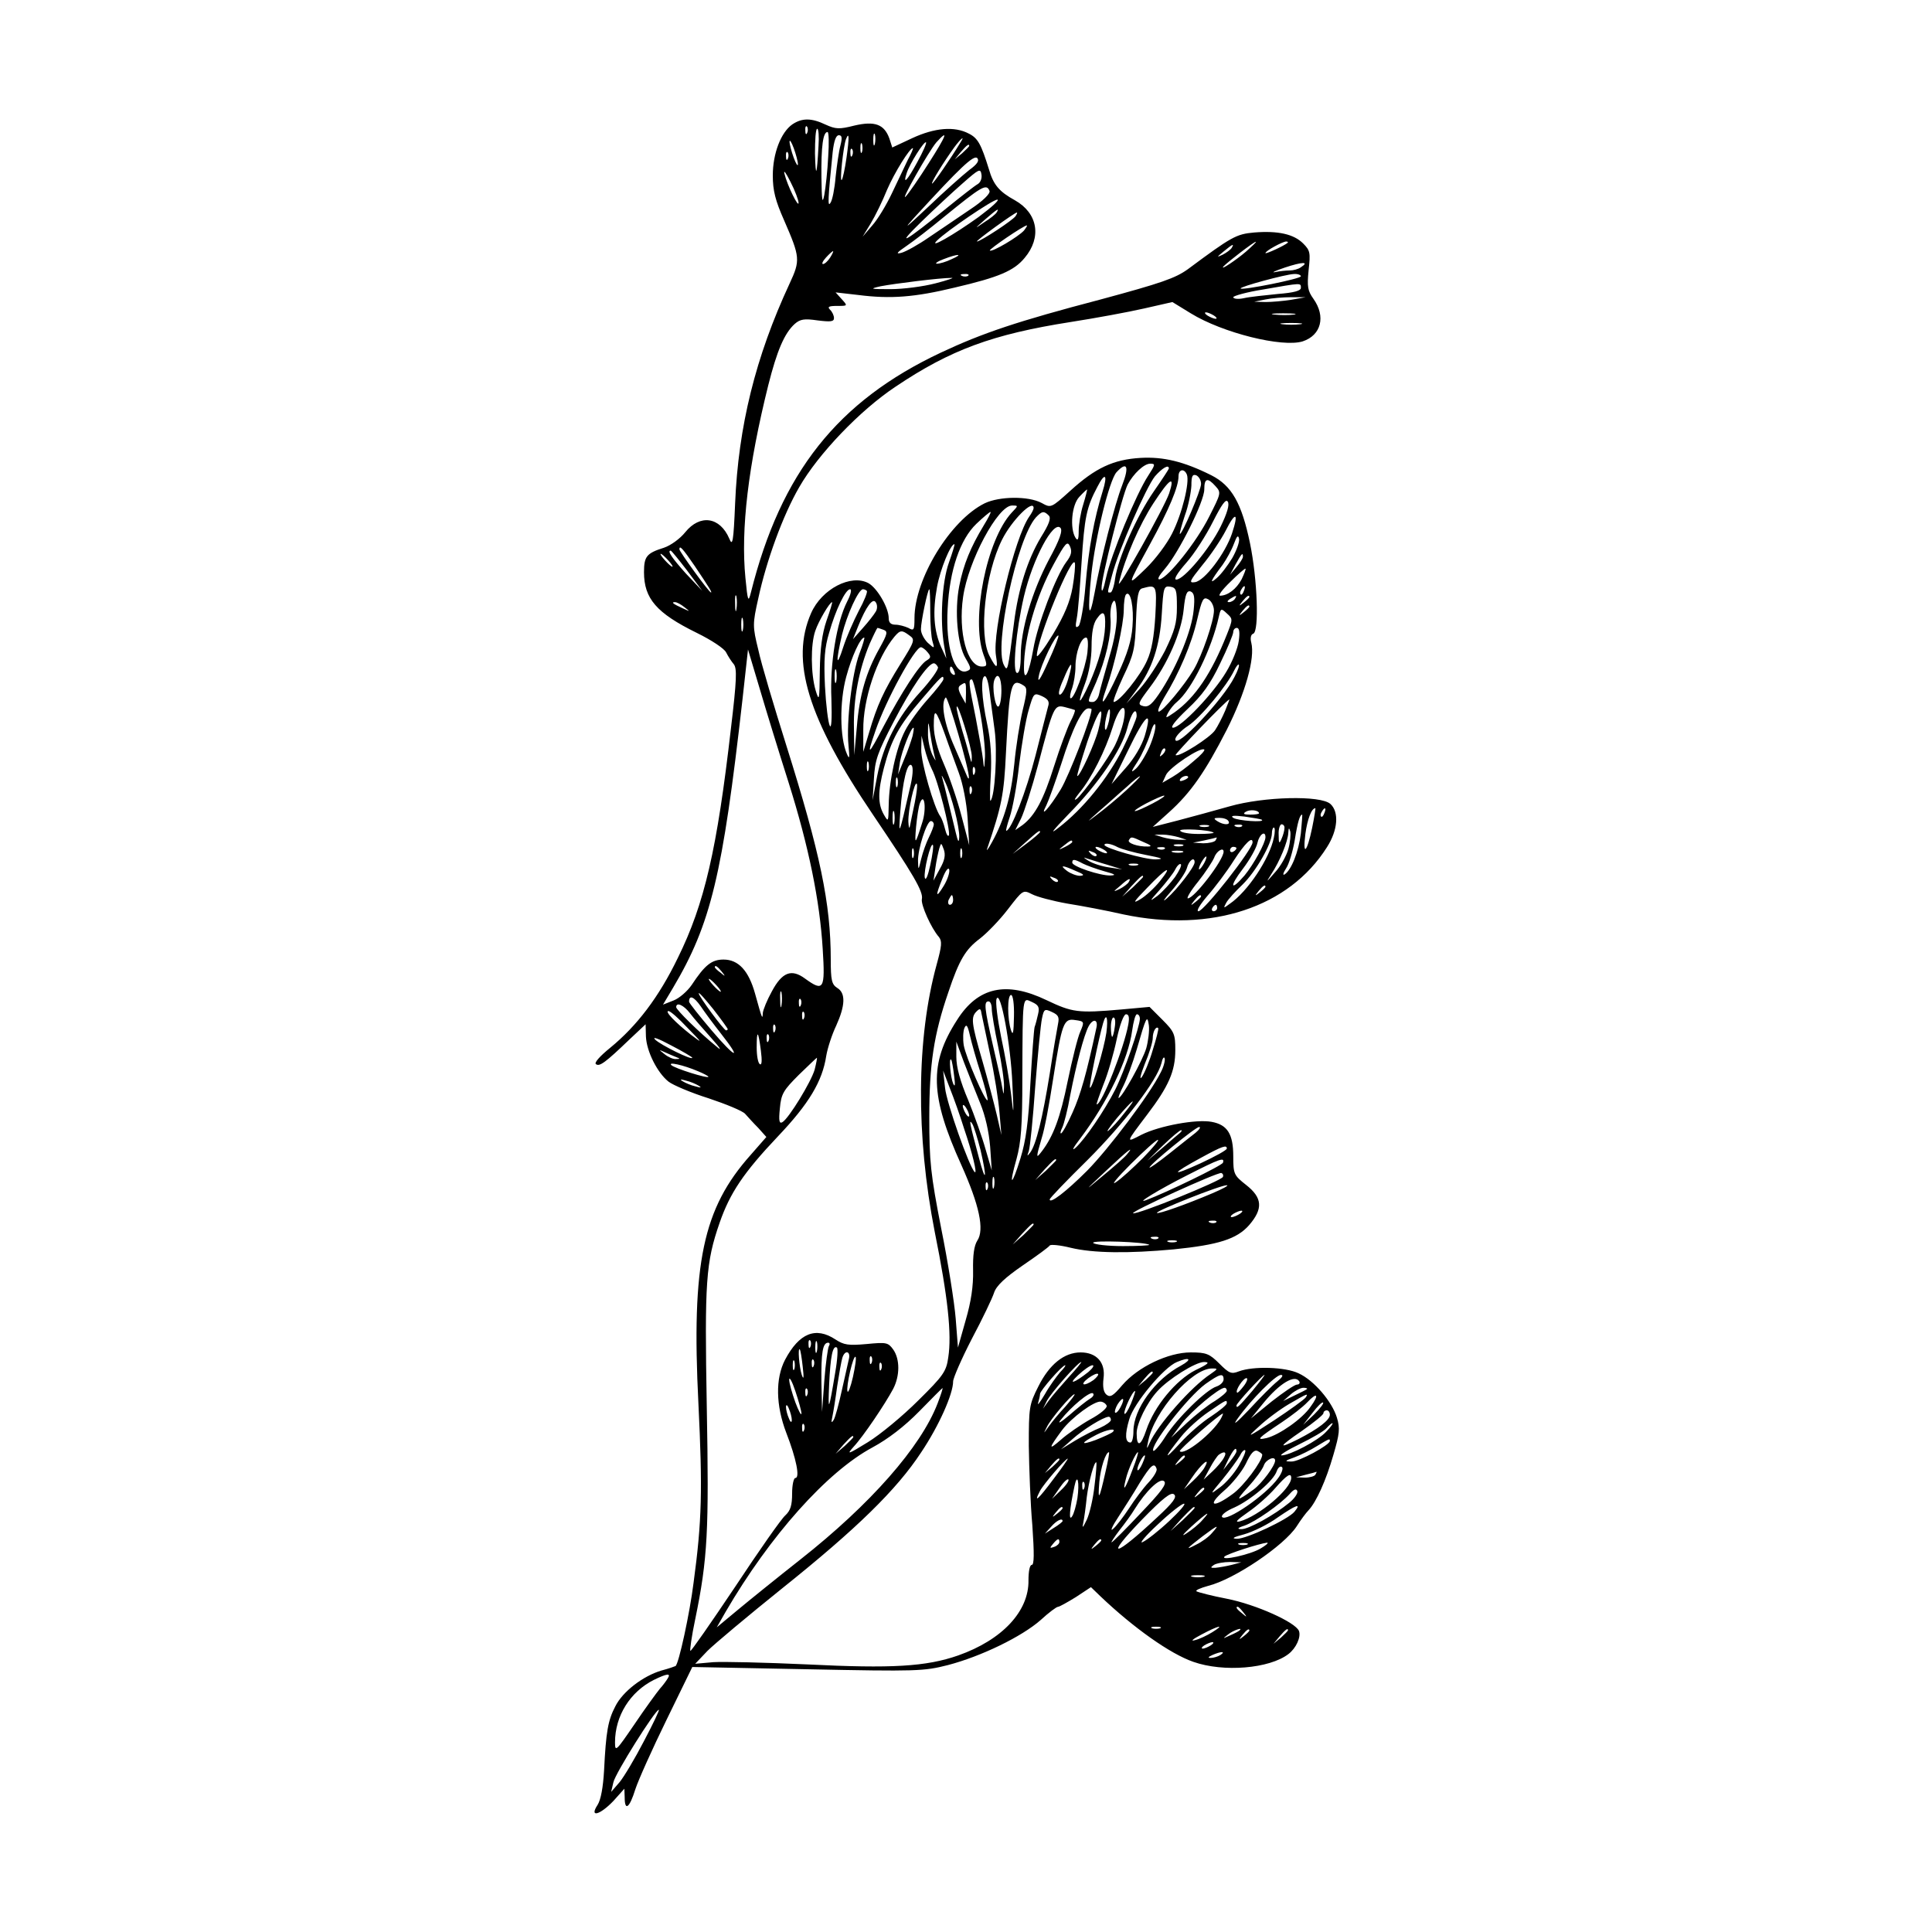 <?xml version="1.0" standalone="no"?>
<!DOCTYPE svg PUBLIC "-//W3C//DTD SVG 20010904//EN"
 "http://www.w3.org/TR/2001/REC-SVG-20010904/DTD/svg10.dtd">
<svg version="1.0" xmlns="http://www.w3.org/2000/svg"
 width="97px" height="97px" viewBox="0 0 600 600"
 preserveAspectRatio="xMidYMid meet">
<g transform="translate(0,600) scale(0.1,-0.1)"
fill="#000000" stroke="none">
<path d="M2461 5614 c-36 -25 -61 -91 -61 -159 0 -47 8 -78 35 -139 50 -115
51 -124 17 -197 -106 -228 -159 -444 -169 -682 -5 -120 -8 -135 -18 -110 -29
68 -91 77 -137 20 -16 -20 -45 -41 -66 -48 -54 -17 -62 -27 -62 -76 0 -82 39
-127 163 -188 47 -23 86 -49 92 -61 6 -12 17 -29 24 -37 10 -13 9 -49 -9 -199
-43 -375 -82 -545 -165 -713 -59 -122 -127 -211 -210 -279 -32 -26 -51 -47
-44 -51 11 -8 29 5 104 77 l50 47 1 -38 c2 -46 35 -112 70 -140 14 -11 71 -35
125 -52 54 -18 105 -39 113 -48 8 -9 26 -29 41 -44 l25 -28 -49 -56 c-148
-166 -184 -335 -162 -772 13 -267 11 -364 -15 -556 -12 -96 -46 -252 -56 -259
-2 -1 -21 -8 -44 -14 -57 -17 -120 -65 -143 -111 -23 -44 -29 -79 -35 -199 -3
-53 -10 -91 -20 -107 -27 -41 7 -32 49 12 l34 38 1 -27 c0 -44 15 -33 33 25 9
28 53 126 97 216 l80 164 358 -7 c341 -7 361 -6 436 13 103 27 229 88 288 140
25 23 49 41 54 41 4 0 29 14 55 30 l47 31 29 -28 c104 -99 217 -179 289 -204
94 -33 236 -21 295 24 24 18 40 53 33 72 -11 27 -133 82 -224 100 -47 9 -89
20 -94 23 -5 3 11 10 36 17 81 20 236 125 275 185 12 19 29 42 37 50 24 26 54
92 77 172 19 65 21 82 11 115 -15 50 -71 116 -119 138 -41 20 -141 23 -186 6
-23 -9 -30 -6 -60 24 -31 31 -41 35 -89 35 -70 0 -164 -45 -213 -102 -28 -33
-37 -39 -49 -29 -9 8 -12 24 -9 50 7 49 -21 81 -71 81 -51 0 -97 -37 -131
-105 -29 -57 -30 -66 -30 -185 1 -69 5 -180 11 -247 6 -88 6 -123 -2 -123 -6
0 -10 -20 -10 -47 2 -97 -82 -186 -218 -234 -100 -35 -207 -41 -468 -28 -130
6 -262 9 -293 7 l-56 -5 38 40 c21 21 126 109 233 195 230 184 355 306 431
422 55 82 99 181 99 220 0 10 26 70 58 132 33 62 64 127 69 143 7 22 34 47 89
85 44 30 81 57 84 62 3 4 33 1 65 -7 70 -17 180 -18 320 -5 139 14 196 32 234
75 44 51 42 85 -9 125 -38 30 -40 34 -40 89 0 69 -18 98 -67 107 -47 9 -162
-12 -218 -40 -50 -26 -50 -27 18 63 66 87 87 134 87 200 0 49 -3 57 -40 94
l-40 40 -88 -8 c-135 -12 -152 -9 -232 29 -125 60 -213 41 -278 -62 -87 -135
-84 -235 14 -451 55 -123 72 -200 49 -234 -10 -16 -14 -45 -13 -93 1 -47 -6
-96 -23 -154 l-24 -85 -7 90 c-4 50 -24 176 -45 280 -33 169 -37 208 -37 345
0 165 14 257 59 388 34 102 54 134 98 167 22 17 61 57 87 91 47 61 47 61 75
47 15 -8 64 -21 109 -29 44 -7 124 -22 176 -34 272 -57 513 22 631 209 34 53
38 109 11 134 -30 28 -208 23 -313 -7 -46 -13 -119 -33 -161 -44 l-78 -20 50
45 c68 61 113 126 180 257 58 115 88 222 76 270 -4 15 -1 26 6 28 19 7 13 169
-10 281 -26 125 -57 179 -120 211 -86 43 -149 58 -220 54 -84 -5 -140 -31
-218 -102 -60 -54 -60 -54 -89 -38 -41 22 -131 21 -177 -1 -107 -53 -218 -235
-218 -357 0 -37 -2 -40 -19 -30 -11 5 -29 10 -40 10 -14 0 -21 6 -21 20 0 33
-36 94 -63 109 -54 29 -145 -18 -178 -93 -65 -148 -11 -326 192 -626 125 -185
157 -239 152 -262 -4 -17 29 -91 53 -118 10 -13 9 -27 -7 -85 -63 -229 -65
-530 -6 -831 41 -203 53 -318 42 -389 -6 -44 -15 -57 -93 -134 -48 -48 -118
-106 -157 -130 -62 -38 -67 -40 -44 -14 30 32 98 133 123 180 21 41 21 92 0
122 -16 22 -21 23 -83 17 -56 -5 -70 -3 -96 14 -62 41 -113 20 -157 -63 -30
-58 -29 -141 4 -227 31 -80 43 -140 28 -140 -5 0 -10 -21 -10 -48 0 -37 -5
-53 -21 -68 -12 -10 -82 -110 -156 -222 -75 -112 -137 -201 -139 -199 -2 2 4
46 15 98 39 189 43 276 36 659 -7 391 -3 449 40 573 32 92 74 155 181 268 96
101 138 171 150 250 4 24 18 67 31 94 28 62 30 101 3 117 -17 11 -20 24 -20
88 0 174 -33 331 -138 665 -38 121 -78 254 -87 297 -18 73 -18 80 0 160 25
116 76 257 127 345 59 103 189 239 299 312 171 115 302 163 544 201 77 12 180
31 228 42 l88 20 57 -35 c99 -61 285 -107 348 -87 57 19 72 77 33 132 -18 25
-20 38 -15 89 6 54 5 61 -17 83 -29 29 -78 40 -152 34 -56 -5 -70 -13 -206
-114 -39 -28 -82 -43 -271 -94 -259 -68 -366 -104 -496 -165 -321 -151 -497
-373 -590 -745 -8 -32 -10 -28 -17 45 -15 152 9 350 71 599 27 107 50 161 82
190 17 15 30 17 71 11 40 -5 51 -4 51 7 0 8 -5 19 -12 26 -9 9 -5 12 22 12 33
0 33 0 14 21 l-19 21 70 -8 c101 -13 176 -7 300 23 137 32 184 52 217 92 54
64 41 139 -30 179 -49 27 -67 48 -81 97 -24 77 -34 96 -62 110 -45 24 -107 18
-176 -14 l-62 -29 -9 28 c-16 44 -45 55 -109 40 -47 -12 -58 -11 -89 3 -44 21
-73 21 -103 1z m46 -26 c-3 -8 -6 -5 -6 6 -1 11 2 17 5 13 3 -3 4 -12 1 -19z
m35 -40 c-5 -95 -9 -104 -11 -25 0 42 2 77 7 77 4 0 6 -24 4 -52z m30 -35 c-2
-43 -8 -96 -12 -118 -6 -31 -8 -19 -9 55 -1 96 5 140 19 140 4 0 5 -35 2 -77z
m145 40 c-3 -10 -5 -4 -5 12 0 17 2 24 5 18 2 -7 2 -21 0 -30z m-107 -5 c-5
-18 -11 -62 -15 -98 -3 -36 -10 -72 -16 -80 -9 -15 -8 10 7 158 4 34 10 52 19
52 10 0 11 -8 5 -32z m19 -37 c-5 -36 -12 -67 -15 -70 -7 -7 5 104 13 126 10
26 11 8 2 -56z m255 -18 c-31 -49 -63 -95 -71 -103 -20 -21 71 140 95 168 40
44 31 21 -24 -65z m-406 -3 c0 -8 -6 1 -13 20 -7 19 -13 42 -13 50 0 8 6 -1
13 -20 7 -19 13 -42 13 -50z m505 68 c-30 -50 -84 -128 -88 -128 -6 0 37 69
69 113 20 27 34 38 19 15z m-306 -30 c-3 -7 -5 -2 -5 12 0 14 2 19 5 13 2 -7
2 -19 0 -25z m172 -31 c-32 -59 -46 -73 -33 -34 9 28 54 100 60 95 2 -3 -10
-30 -27 -61z m161 50 c0 -2 -10 -12 -22 -23 l-23 -19 19 23 c18 21 26 27 26
19z m-363 -29 c-3 -8 -6 -5 -6 6 -1 11 2 17 5 13 3 -3 4 -12 1 -19z m172 -15
c-10 -21 -32 -67 -49 -103 -17 -36 -44 -81 -61 -100 l-30 -35 25 41 c14 23 37
70 51 105 23 53 70 129 80 129 2 0 -5 -17 -16 -37z m-372 5 c-3 -8 -6 -5 -6 6
-1 11 2 17 5 13 3 -3 4 -12 1 -19z m563 -36 c-19 -15 -78 -67 -130 -117 -66
-62 -78 -72 -40 -30 141 154 184 195 195 184 7 -8 0 -19 -25 -37z m-530 -102
c0 -17 -35 54 -44 91 -3 13 5 2 19 -26 14 -27 25 -57 25 -65z m556 58 c-9 -5
-50 -37 -92 -71 -134 -109 -167 -128 -84 -47 41 40 100 95 130 121 50 44 55
47 58 27 2 -12 -3 -25 -12 -30z m37 -21 c3 -8 -20 -31 -61 -58 -37 -25 -94
-64 -127 -86 -33 -23 -71 -44 -85 -48 -19 -5 -16 0 15 21 22 15 74 55 115 89
119 97 134 106 143 82z m-34 -81 c-78 -56 -157 -101 -129 -73 30 30 173 127
187 127 9 0 -18 -24 -58 -54z m56 14 c-3 -5 -20 -19 -38 -30 -32 -22 -32 -22
3 9 37 32 45 37 35 21z m59 -11 c-7 -12 -109 -79 -120 -79 -7 0 117 90 124 90
2 0 0 -5 -4 -11z m26 -45 c-17 -19 -99 -68 -106 -62 -3 4 104 77 115 78 2 0
-2 -7 -9 -16z m690 -65 c-30 -26 -84 -62 -70 -46 11 12 95 77 100 76 3 0 -11
-13 -30 -30z m129 27 c-10 -9 -69 -36 -69 -32 0 7 52 35 64 36 5 0 7 -2 5 -4z
m-174 -16 c-3 -5 -16 -15 -28 -21 -19 -9 -19 -8 3 10 28 23 34 26 25 11z
m-1247 -30 c-7 -11 -17 -20 -22 -20 -5 0 -1 9 9 20 10 11 20 20 22 20 2 0 -2
-9 -9 -20z m377 -5 c-16 -8 -37 -14 -45 -14 -8 0 1 7 20 14 46 18 64 17 25 0z
m1085 -25 c-8 -6 -24 -10 -35 -10 -11 0 -31 -2 -45 -5 -14 -3 0 4 30 14 54 18
78 19 50 1z m-1033 -26 c-3 -3 -12 -4 -19 -1 -8 3 -5 6 6 6 11 1 17 -2 13 -5z
m1033 -2 c0 -8 -181 -44 -187 -38 -5 5 139 44 165 45 12 1 22 -3 22 -7z
m-1135 -22 c-38 -10 -101 -18 -140 -18 -63 0 -66 1 -30 9 41 8 184 26 220 26
11 1 -11 -7 -50 -17z m1135 -14 c0 -9 -21 -15 -72 -19 -40 -4 -88 -9 -105 -13
-18 -4 -33 -2 -33 3 0 4 42 16 93 24 120 21 117 21 117 5z m-30 -37 c-25 -4
-61 -7 -80 -7 l-35 1 35 7 c19 4 55 7 80 7 l45 0 -45 -8z m-240 -49 c8 -5 11
-10 5 -10 -5 0 -17 5 -25 10 -8 5 -10 10 -5 10 6 0 17 -5 25 -10z m248 3 c-15
-2 -42 -2 -60 0 -18 2 -6 4 27 4 33 0 48 -2 33 -4z m20 -30 c-16 -2 -40 -2
-55 0 -16 2 -3 4 27 4 30 0 43 -2 28 -4z m-472 -470 c-37 -56 -116 -247 -131
-317 -8 -38 -14 -50 -14 -32 -1 30 64 287 81 321 18 34 51 65 70 65 17 0 16
-3 -6 -37z m-81 -30 c-23 -59 -67 -230 -86 -336 -17 -91 -22 -59 -10 57 13
121 56 293 78 319 33 36 41 19 18 -40z m145 52 c0 -2 -21 -34 -46 -70 -53 -76
-112 -209 -121 -272 -3 -24 -10 -43 -14 -43 -11 0 -11 -5 5 55 20 77 106 273
133 306 22 25 43 38 43 24z m56 -19 c9 -24 -15 -122 -46 -183 -16 -32 -52 -80
-81 -108 -60 -58 -61 -60 13 76 59 108 88 177 88 210 0 22 18 25 26 5z m44
-29 c0 -19 -60 -160 -66 -155 -1 2 6 28 16 58 11 30 19 72 20 92 0 29 3 36 15
32 8 -4 15 -15 15 -27z m-306 -24 c-26 -84 -43 -175 -53 -292 -5 -63 -15 -118
-21 -125 -10 -8 -11 -3 -6 24 4 19 10 98 15 175 9 138 15 169 49 233 24 47 33
39 16 -15z m207 -5 c-15 -44 -164 -310 -156 -278 19 78 64 181 107 247 51 78
68 89 49 31z m144 22 c18 -20 17 -22 -20 -95 -39 -78 -126 -187 -153 -194 -10
-2 -3 11 16 33 43 50 122 208 122 246 0 35 10 38 35 10z m-411 -57 c-8 -25
-14 -62 -14 -82 0 -27 -3 -32 -10 -21 -18 29 -12 102 12 127 12 13 23 23 24
23 1 0 -4 -21 -12 -47z m427 -68 c-34 -69 -114 -165 -138 -165 -9 0 3 20 31
52 25 28 62 86 83 128 27 53 40 72 46 62 6 -9 -2 -36 -22 -77z m-649 43 c-78
-84 -127 -330 -88 -440 13 -35 12 -38 -5 -38 -45 0 -74 106 -58 216 16 112
108 284 152 284 20 0 20 0 -1 -22z m68 14 c0 -4 -6 -16 -14 -27 -45 -65 -115
-356 -103 -431 7 -43 2 -43 -20 -1 -34 66 -14 255 39 361 30 60 98 128 98 98z
m-155 -54 c-40 -66 -63 -121 -76 -188 -15 -77 -6 -182 20 -225 17 -29 18 -34
4 -39 -39 -15 -67 76 -60 194 6 120 39 215 89 263 21 20 41 37 44 37 3 0 -7
-19 -21 -42z m202 31 c8 -8 1 -27 -24 -67 -42 -70 -71 -162 -84 -267 -19 -150
-20 -152 -31 -131 -32 58 40 393 99 459 19 20 25 21 40 6z m569 -56 c-21 -62
-85 -147 -115 -151 -20 -3 -17 3 23 53 26 31 58 79 72 106 31 62 42 58 20 -8z
m-569 -82 c-52 -99 -87 -216 -87 -298 0 -33 -4 -53 -11 -53 -16 0 -4 130 21
238 28 118 91 235 113 213 8 -8 -1 -36 -36 -100z m570 6 c-14 -23 -35 -51 -48
-62 -25 -22 -19 -8 18 41 12 17 28 46 35 65 9 24 13 29 16 16 2 -10 -8 -37
-21 -60z m-516 -13 c-32 -44 -89 -193 -102 -270 -13 -75 -29 -106 -29 -58 0
92 37 221 93 323 36 66 42 72 50 54 7 -16 4 -28 -12 -49z m-364 -1 c-22 -61
-28 -182 -15 -258 l7 -40 -16 35 c-23 51 -27 110 -13 187 10 55 42 133 54 133
2 0 -6 -26 -17 -57z m-790 -10 c47 -70 55 -83 51 -83 -6 0 -98 127 -98 134 0
14 10 3 47 -51z m-23 -15 l47 -63 -51 54 c-43 48 -59 71 -47 71 2 0 25 -28 51
-62z m-59 32 c10 -11 16 -20 13 -20 -3 0 -13 9 -23 20 -10 11 -16 20 -13 20 3
0 13 -9 23 -20z m1785 11 c0 -5 -9 -19 -20 -32 l-20 -24 17 32 c19 34 23 39
23 24z m-529 -95 c-8 -45 -25 -86 -61 -146 -28 -46 -50 -75 -50 -66 0 49 109
315 118 288 2 -7 -1 -41 -7 -76z m525 25 c-16 -30 -43 -51 -67 -51 -7 0 7 19
32 43 24 24 45 42 47 41 2 -1 -4 -16 -12 -33z m-268 -113 c-4 -64 -11 -108
-26 -140 -20 -46 -86 -128 -103 -128 -4 0 9 35 29 78 33 69 37 86 40 174 3 80
7 98 20 101 44 12 45 11 40 -85z m67 26 c0 -49 -7 -73 -37 -135 -21 -40 -56
-94 -79 -119 l-41 -45 32 43 c48 64 72 135 78 235 5 82 6 88 26 85 19 -3 21
-10 21 -64z m208 51 c-3 -9 -8 -14 -10 -11 -3 3 -2 9 2 15 9 16 15 13 8 -4z
m-1232 -33 c-33 -65 -54 -193 -49 -303 2 -63 0 -93 -5 -83 -5 9 -12 65 -15
123 -4 83 -1 120 13 166 20 71 51 135 65 135 6 0 2 -17 -9 -38z m61 33 c3 -3
-8 -31 -25 -62 -16 -31 -38 -81 -48 -112 -22 -69 -24 -48 -4 38 15 61 51 141
65 141 4 0 9 -2 12 -5z m197 -65 c0 -38 3 -80 7 -92 7 -23 6 -23 -15 -4 -11
11 -21 29 -21 42 0 23 21 124 26 124 2 0 3 -31 3 -70z m818 5 c-6 -63 -49
-168 -99 -247 -29 -45 -41 -55 -57 -51 -19 5 -17 9 19 57 56 74 99 172 106
243 5 49 10 60 22 56 11 -5 13 -18 9 -58z m-1420 3 c-2 -13 -4 -5 -4 17 -1 22
1 32 4 23 2 -10 2 -28 0 -40z m1230 -54 c-3 -43 -16 -85 -45 -147 -43 -93 -61
-114 -36 -44 25 70 54 199 54 243 0 22 3 44 7 48 14 14 25 -40 20 -100z m253
50 c0 -33 -37 -140 -63 -184 -29 -49 -97 -130 -108 -130 -6 0 2 19 16 43 46
74 86 168 103 243 15 64 19 71 34 63 10 -5 18 -21 18 -35z m65 36 c-3 -5 -12
-10 -18 -10 -7 0 -6 4 3 10 19 12 23 12 15 0z m45 6 c0 -2 -8 -10 -17 -17 -16
-13 -17 -12 -4 4 13 16 21 21 21 13z m-1160 -45 c-5 -9 -23 -32 -40 -51 l-31
-35 16 40 c25 62 46 90 55 74 5 -7 5 -20 0 -28z m724 -145 c-14 -50 -29 -101
-31 -113 -3 -13 -12 -23 -19 -23 -18 0 -18 -2 10 61 30 71 48 148 45 196 -2
21 1 45 7 53 6 11 10 1 12 -34 2 -31 -6 -81 -24 -140z m-1318 158 c18 -14 18
-14 -6 -3 -31 14 -36 19 -24 19 6 0 19 -7 30 -16z m441 -41 c-14 -41 -20 -87
-21 -157 -1 -92 -2 -96 -13 -60 -15 51 -16 142 -1 185 10 30 45 89 52 89 2 0
-6 -26 -17 -57z m1313 43 c0 -2 -8 -10 -17 -17 -16 -13 -17 -12 -4 4 13 16 21
21 21 13z m-70 -87 c-48 -121 -98 -195 -162 -241 -29 -20 -30 -20 -20 -1 6 11
18 26 27 33 46 38 108 165 130 264 6 27 7 28 25 11 19 -17 19 -18 0 -66z
m-378 26 c-2 -48 -19 -109 -49 -178 -32 -70 -40 -70 -13 1 12 32 20 77 20 115
0 41 5 70 16 85 20 29 28 22 26 -23z m-1125 -12 c-3 -10 -5 -2 -5 17 0 19 2
27 5 18 2 -10 2 -26 0 -35z m437 1 c14 -5 12 -13 -13 -58 -41 -73 -62 -144
-70 -244 l-8 -87 -1 85 c-2 91 16 182 49 261 12 27 23 49 24 49 2 0 11 -3 19
-6z m1103 -35 c-3 -22 -20 -65 -39 -96 -39 -66 -141 -173 -165 -173 -10 0 7
22 45 58 46 43 71 78 101 141 23 47 41 91 41 98 0 7 5 13 11 13 8 0 10 -14 6
-41z m-1022 17 c17 -12 16 -17 -28 -87 -53 -85 -73 -129 -98 -214 l-18 -60 0
68 c-1 95 42 224 97 290 18 21 23 21 47 3z m430 -82 c-24 -54 -34 -68 -29 -44
6 35 54 133 61 126 2 -2 -12 -39 -32 -82z m-586 26 c-23 -61 -41 -214 -34
-284 4 -41 3 -46 -5 -27 -22 50 -23 162 -2 239 17 63 44 122 56 122 2 0 -4
-22 -15 -50z m708 3 c-6 -49 -43 -150 -53 -141 -2 3 0 17 6 32 5 15 10 45 10
66 0 43 17 90 33 90 6 0 7 -19 4 -47z m-496 1 c11 -13 10 -17 -3 -25 -22 -12
-78 -99 -133 -203 -49 -94 -55 -98 -26 -15 32 94 122 259 141 259 4 0 14 -7
21 -16z m-432 -404 c63 -200 97 -368 106 -517 8 -126 3 -134 -55 -92 -42 31
-71 20 -103 -40 -15 -27 -27 -57 -28 -67 -1 -22 -2 -19 -24 60 -20 72 -52 106
-98 106 -37 0 -58 -17 -99 -79 -13 -19 -38 -41 -56 -48 l-33 -13 31 52 c118
199 154 349 216 897 l17 154 37 -124 c20 -68 60 -198 89 -289z m464 358 c2 -7
-23 -42 -55 -77 -71 -78 -115 -164 -134 -262 l-14 -74 4 66 c3 58 11 81 61
177 55 106 107 182 125 182 5 0 10 -6 13 -12z m404 -38 c-7 -24 -18 -45 -24
-47 -8 -3 -5 15 9 46 25 61 33 62 15 1z m517 8 c-36 -72 -184 -228 -184 -194
0 8 18 28 40 42 39 26 121 125 143 172 6 12 12 20 14 18 3 -2 -3 -19 -13 -38z
m-1237 -15 c-3 -10 -5 -2 -5 17 0 19 2 27 5 18 2 -10 2 -26 0 -35z m367 31 c3
-8 2 -12 -4 -9 -6 3 -10 10 -10 16 0 14 7 11 14 -7z m-34 -23 c0 -5 -22 -33
-49 -63 -26 -29 -58 -73 -70 -97 -28 -53 -50 -157 -51 -231 -1 -53 -1 -54 -15
-30 -19 33 -19 72 0 145 23 88 47 132 117 213 63 74 68 78 68 63z m143 -38 c3
-27 11 -81 16 -121 9 -65 1 -206 -13 -219 -2 -3 -2 33 1 79 3 55 0 108 -11
158 -18 83 -21 150 -7 150 5 0 11 -21 14 -47z m37 3 c0 -25 -4 -47 -9 -50 -10
-6 -21 61 -13 82 10 27 22 9 22 -32z m-67 -63 c10 -54 17 -118 16 -143 -2 -40
-3 -41 -6 -10 -2 19 -13 79 -23 132 -22 108 -23 118 -12 118 4 0 15 -44 25
-97z m-43 55 l-1 -33 -14 25 c-10 19 -10 27 -2 32 17 11 17 11 17 -24z m179
23 c12 -7 11 -19 -3 -77 -9 -38 -21 -113 -26 -167 -10 -101 -31 -173 -69 -242
-12 -22 -19 -31 -15 -20 45 132 52 168 58 295 11 217 16 236 55 211z m76 -65
c-3 -12 -21 -80 -39 -152 -29 -112 -76 -234 -91 -234 -2 0 3 19 11 43 8 23 22
96 29 161 8 65 21 143 30 172 15 52 16 53 41 42 19 -9 24 -17 19 -32z m-246
-221 c0 -5 -3 -3 -6 5 -3 8 -21 49 -39 91 -32 72 -43 136 -27 153 6 6 74 -226
72 -249z m796 208 c-9 -21 -23 -48 -31 -60 -14 -23 -114 -86 -123 -78 -3 3
152 165 167 173 1 1 -5 -15 -13 -35z m-787 -143 c0 -20 -1 -21 -5 -5 -3 11
-13 49 -24 84 -10 35 -19 68 -18 75 2 21 48 -129 47 -154z m320 145 c2 -2 -4
-18 -14 -37 -9 -18 -32 -79 -50 -136 -33 -105 -59 -154 -98 -184 l-23 -16 18
36 c10 21 34 96 53 167 48 183 50 187 83 179 16 -4 29 -8 31 -9z m52 2 c0 -25
-70 -206 -96 -249 -34 -56 -68 -94 -44 -48 6 12 27 70 46 128 34 108 65 172
84 172 5 0 10 -1 10 -3z m21 -64 c-11 -43 -57 -143 -65 -143 -3 0 12 48 31
107 35 105 57 128 34 36z m33 28 c-4 -17 -9 -30 -11 -27 -3 2 -2 19 2 36 9 41
17 33 9 -9z m45 -2 c-5 -23 -17 -55 -26 -73 -22 -44 -98 -149 -119 -167 -11
-7 -6 1 9 20 36 43 80 130 103 204 21 68 47 81 33 16z m-554 -41 c12 -35 32
-88 43 -119 12 -32 24 -92 27 -140 l5 -84 -24 91 c-13 50 -38 123 -55 162 -20
46 -31 87 -31 118 0 58 6 53 35 -28z m595 58 c0 -8 -20 -54 -44 -103 -46 -91
-123 -186 -199 -244 -29 -23 -19 -10 31 42 91 92 166 201 183 268 12 47 29 69
29 37z m25 -62 c-9 -29 -32 -69 -59 -99 l-44 -50 52 106 c53 110 77 131 51 43z
m-651 -69 c4 -11 0 -6 -8 10 -8 17 -15 48 -14 70 0 39 1 39 8 -10 4 -27 11
-59 14 -70z m666 36 c-12 -27 -31 -58 -42 -68 -17 -15 -17 -11 5 22 14 22 31
60 39 85 7 25 14 37 16 28 2 -9 -6 -39 -18 -67z m-736 33 c-4 -14 -15 -47 -26
-72 l-19 -47 6 39 c6 34 34 106 42 106 2 0 0 -12 -3 -26z m60 -103 c19 -35 58
-190 53 -205 -3 -6 -8 3 -12 19 -4 17 -11 35 -15 40 -19 26 -60 168 -59 207
l1 43 9 -38 c5 -21 15 -50 23 -66z m717 46 c-10 -9 -11 -8 -5 6 3 10 9 15 12
12 3 -3 0 -11 -7 -18z m97 -20 c-20 -18 -50 -40 -67 -50 l-31 -18 11 24 c10
23 109 89 119 79 3 -2 -11 -18 -32 -35z m-1011 -29 c-3 -7 -5 -2 -5 12 0 14 2
19 5 13 2 -7 2 -19 0 -25z m128 -59 c-33 -145 -35 -150 -29 -69 7 93 22 156
35 143 6 -6 4 -34 -6 -74z m202 49 c-3 -8 -6 -5 -6 6 -1 11 2 17 5 13 3 -3 4
-12 1 -19z m-62 -116 c8 -31 15 -68 14 -82 -1 -19 -4 -15 -11 15 -5 22 -16 65
-23 95 -7 30 -16 64 -19 75 -4 11 1 5 9 -13 9 -18 22 -59 30 -90z m-178 76
c-3 -7 -5 -2 -5 12 0 14 2 19 5 13 2 -7 2 -19 0 -25z m710 -13 c-26 -24 -67
-58 -90 -75 -35 -27 -34 -25 8 12 27 23 65 58 85 75 19 18 37 32 40 32 3 0
-17 -20 -43 -44z m193 41 c0 -2 -7 -7 -16 -10 -8 -3 -12 -2 -9 4 6 10 25 14
25 6z m-849 -78 c-6 -29 -13 -62 -15 -73 -2 -11 -4 -5 -5 13 -1 36 19 126 26
118 3 -2 0 -28 -6 -58z m176 30 c-3 -8 -6 -5 -6 6 -1 11 2 17 5 13 3 -3 4 -12
1 -19z m563 -33 c-25 -13 -49 -24 -55 -24 -5 0 10 11 35 24 25 13 50 24 55 24
6 0 -10 -11 -35 -24z m-716 -60 c-22 -70 -24 -71 -19 -13 3 31 8 64 12 74 14
36 21 -19 7 -61z m-87 -2 c-3 -10 -5 -2 -5 17 0 19 2 27 5 18 2 -10 2 -26 0
-35z m1133 31 c0 -2 -12 -4 -27 -4 -21 0 -24 3 -14 9 13 8 41 5 41 -5z m165
-45 c-16 -77 -30 -90 -21 -19 6 45 19 80 31 80 1 0 -3 -27 -10 -61z m38 46
c-3 -9 -8 -14 -10 -11 -3 3 -2 9 2 15 9 16 15 13 8 -4z m-194 -21 c10 -9 -75
-3 -89 6 -10 7 1 8 35 4 28 -4 52 -8 54 -10z m121 -42 c-7 -58 -30 -115 -51
-128 -6 -3 -4 5 5 19 9 13 21 53 27 88 9 57 16 79 23 79 1 0 -1 -26 -4 -58z
m-225 38 c8 -13 -15 -13 -35 0 -12 8 -11 10 7 10 12 0 25 -4 28 -10z m-915
-10 c0 -6 -7 -24 -15 -40 -8 -16 -19 -46 -24 -67 -9 -37 -9 -37 -10 -7 -1 36
27 124 40 124 5 0 9 -5 9 -10z m853 -7 c-7 -2 -19 -2 -25 0 -7 3 -2 5 12 5 14
0 19 -2 13 -5z m104 1 c-3 -3 -12 -4 -19 -1 -8 3 -5 6 6 6 11 1 17 -2 13 -5z
m132 -6 c0 -7 -4 -22 -9 -33 -7 -17 -9 -15 -9 13 -1 17 4 32 9 32 6 0 10 -6 9
-12z m-220 -14 c2 -2 -19 -4 -47 -4 -28 0 -53 4 -57 10 -5 8 94 3 104 -6z
m187 -16 c-13 -64 -81 -167 -137 -205 -20 -15 -20 -14 -11 3 6 11 29 36 51 57
41 40 91 127 91 159 0 10 3 18 6 18 4 0 4 -15 0 -32z m45 -35 c-6 -21 -24 -54
-42 -73 -27 -31 -28 -32 -11 -5 26 39 52 102 53 129 1 15 2 17 6 4 2 -9 0 -34
-6 -55z m-771 53 c0 -2 -19 -19 -42 -36 l-43 -32 40 36 c40 36 45 39 45 32z
m430 -16 l25 -8 -25 0 c-14 0 -36 4 -50 8 l-25 8 25 0 c14 0 36 -4 50 -8z
m270 0 c0 -18 -37 -85 -65 -119 -44 -51 -48 -35 -5 21 22 29 42 65 45 80 6 27
25 40 25 18z m-379 -15 c24 -10 28 -14 14 -14 -32 -1 -65 11 -59 20 7 11 6 12
45 -6z m224 5 c-3 -5 -21 -9 -38 -9 l-32 2 35 7 c19 4 36 8 38 9 2 0 0 -3 -3
-9z m-445 -5 c0 -2 -10 -9 -22 -15 -22 -11 -22 -10 -4 4 21 17 26 19 26 11z
m560 -1 c0 -22 -151 -214 -168 -214 -8 0 5 21 28 48 23 26 60 75 82 110 35 54
58 76 58 56z m-1001 -71 c-7 -32 -14 -50 -17 -39 -4 20 18 110 25 102 3 -2 -1
-31 -8 -63z m30 -11 l-20 -37 6 40 c3 22 9 49 12 60 6 19 6 18 14 -3 6 -17 3
-34 -12 -60z m552 67 c12 -6 51 -17 87 -24 52 -10 59 -13 31 -14 -32 -1 -159
35 -159 45 0 7 21 4 41 -7z m202 4 c-7 -2 -19 -2 -25 0 -7 3 -2 5 12 5 14 0
19 -2 13 -5z m-836 -35 c-3 -7 -5 -2 -5 12 0 14 2 19 5 13 2 -7 2 -19 0 -25z
m150 0 c-3 -7 -5 -2 -5 12 0 14 2 19 5 13 2 -7 2 -19 0 -25z m443 22 c8 -5 11
-10 5 -10 -5 0 -17 5 -25 10 -8 5 -10 10 -5 10 6 0 17 -5 25 -10z m187 4 c-3
-3 -12 -4 -19 -1 -8 3 -5 6 6 6 11 1 17 -2 13 -5z m223 2 c0 -3 -4 -8 -10 -11
-5 -3 -10 -1 -10 4 0 6 5 11 10 11 6 0 10 -2 10 -4z m-435 -24 c-3 -3 -11 0
-18 7 -9 10 -8 11 6 5 10 -3 15 -9 12 -12z m268 11 c-7 -2 -21 -2 -30 0 -10 3
-4 5 12 5 17 0 24 -2 18 -5z m127 2 c0 -26 -91 -145 -111 -145 -5 0 9 24 32
52 23 29 45 63 50 75 7 20 29 33 29 18z m-360 -41 l45 -14 -40 6 c-22 3 -51
12 -65 21 -15 9 -17 12 -5 7 11 -3 40 -13 65 -20z m300 6 c-6 -11 -13 -20 -16
-20 -2 0 0 9 6 20 6 11 13 20 16 20 2 0 0 -9 -6 -20z m-377 -2 c12 -6 42 -17
67 -24 33 -9 38 -12 19 -13 -32 -1 -119 28 -119 40 0 12 7 11 33 -3z m347 4
c0 -14 -54 -84 -86 -112 -16 -14 -10 -4 13 22 23 26 45 58 49 72 6 24 24 37
24 18z m-177 -9 c-7 -2 -19 -2 -25 0 -7 3 -2 5 12 5 14 0 19 -2 13 -5z m116
-37 c-14 -19 -38 -45 -54 -58 -27 -20 -26 -18 7 19 20 23 42 51 48 63 6 12 14
19 17 16 4 -3 -5 -21 -18 -40z m-718 -27 c-25 -41 -27 -33 -4 23 10 26 19 36
21 27 2 -9 -6 -32 -17 -50z m410 46 c25 -10 29 -14 13 -15 -11 0 -29 7 -40 15
-25 19 -15 19 27 0z m261 -32 c-17 -21 -44 -46 -61 -56 -25 -15 -21 -8 22 36
60 63 82 74 39 20z m-317 -1 c-3 -3 -11 0 -18 7 -9 10 -8 11 6 5 10 -3 15 -9
12 -12z m265 15 c0 -2 -15 -16 -32 -33 l-33 -29 29 33 c28 30 36 37 36 29z
m-45 -17 c-3 -5 -16 -15 -28 -21 -21 -10 -21 -9 2 10 25 23 36 27 26 11z m425
-14 c0 -2 -8 -10 -17 -17 -16 -13 -17 -12 -4 4 13 16 21 21 21 13z m-970 -41
c0 -8 -4 -15 -10 -15 -5 0 -7 7 -4 15 4 8 8 15 10 15 2 0 4 -7 4 -15z m770 11
c0 -2 -8 -10 -17 -17 -16 -13 -17 -12 -4 4 13 16 21 21 21 13z m50 -36 c0 -5
-5 -10 -11 -10 -5 0 -7 5 -4 10 3 6 8 10 11 10 2 0 4 -4 4 -10z m-1539 -197
c13 -16 12 -17 -3 -4 -10 7 -18 15 -18 17 0 8 8 3 21 -13z m-16 -43 c10 -11
16 -20 13 -20 -3 0 -13 9 -23 20 -10 11 -16 20 -13 20 3 0 13 -9 23 -20z m202
-62 c-2 -13 -4 -5 -4 17 -1 22 1 32 4 23 2 -10 2 -28 0 -40z m-167 -74 c0 -2
-2 -4 -5 -4 -7 0 -85 106 -85 115 0 5 20 -18 45 -49 25 -32 45 -60 45 -62z
m-21 -14 c67 -85 46 -78 -29 10 -38 45 -70 85 -70 89 0 22 15 16 36 -14 12
-18 41 -57 63 -85z m905 -155 c5 -103 4 -105 -4 -33 -5 43 -19 123 -31 178
-11 55 -18 108 -14 118 12 29 44 -142 49 -263z m5 208 c-1 -50 -3 -61 -9 -43
-12 36 -12 110 0 110 6 0 10 -29 9 -67z m-662 35 c-3 -8 -6 -5 -6 6 -1 11 2
17 5 13 3 -3 4 -12 1 -19z m737 -27 c-3 -14 -8 -33 -11 -41 -2 -8 -8 -87 -13
-175 -6 -120 -14 -178 -31 -233 -27 -88 -37 -89 -12 -1 14 51 18 103 18 249 1
263 0 252 30 238 20 -9 24 -16 19 -37z m-144 16 c0 -13 9 -66 20 -118 11 -52
19 -107 18 -124 -1 -27 -1 -27 -5 -5 -2 14 -15 73 -29 132 -27 118 -29 138
-14 138 6 0 10 -11 10 -23z m-937 -14 c12 -16 42 -50 67 -78 28 -31 33 -41 15
-25 -54 44 -125 114 -125 122 0 17 23 7 43 -19z m932 -128 c13 -60 26 -141 29
-180 l6 -70 -14 61 c-8 34 -28 110 -45 169 -35 120 -36 136 -18 154 10 10 13
9 15 -6 2 -10 14 -67 27 -128z m211 96 c-3 -15 -15 -84 -26 -156 -22 -136 -42
-220 -61 -245 -9 -12 -10 -11 -4 5 4 11 13 101 20 200 8 99 17 194 21 212 6
29 8 31 31 20 20 -9 23 -16 19 -36z m-1151 -13 c48 -49 48 -50 10 -21 -47 37
-82 73 -69 73 6 0 32 -23 59 -52z m362 30 c-3 -8 -6 -5 -6 6 -1 11 2 17 5 13
3 -3 4 -12 1 -19z m1007 -20 c-13 -72 -82 -248 -98 -248 -2 0 8 28 21 62 14
34 32 97 41 140 10 47 22 78 29 78 9 0 11 -10 7 -32z m36 18 c0 -24 -49 -165
-76 -219 -34 -67 -95 -156 -124 -182 -13 -11 -7 1 14 28 86 114 150 247 162
336 4 28 10 51 15 51 5 0 9 -6 9 -14z m-185 -40 c-8 -17 -25 -86 -39 -153 -23
-114 -45 -172 -80 -218 -19 -25 -19 -22 -1 40 9 27 24 108 35 180 28 178 33
193 69 187 29 -4 29 -5 16 -36z m81 -3 c-7 -49 -45 -177 -51 -171 -4 3 29 161
41 201 10 34 16 16 10 -30z m26 17 c-2 -16 -6 -30 -8 -30 -2 0 -4 14 -4 30 0
17 4 30 8 30 5 0 7 -13 4 -30z m98 -65 c-11 -38 -76 -155 -86 -155 -2 0 4 17
15 38 10 20 29 71 41 112 30 104 33 110 38 75 2 -16 -2 -48 -8 -70z m-155 63
c-31 -144 -49 -207 -74 -263 -16 -36 -32 -65 -36 -65 -3 0 -1 8 4 18 5 10 17
56 25 102 18 92 42 185 57 213 14 25 30 21 24 -5z m-998 -10 c-3 -8 -6 -5 -6
6 -1 11 2 17 5 13 3 -3 4 -12 1 -19z m639 -132 c13 -43 23 -80 21 -83 -7 -6
-68 135 -74 171 -3 19 -2 43 2 53 6 14 10 9 17 -22 5 -22 20 -76 34 -119z
m534 73 c-10 -35 -26 -73 -34 -84 -8 -11 -4 7 9 40 14 33 25 69 25 81 0 20 10
38 17 31 2 -2 -6 -33 -17 -68z m-1430 -24 c0 -9 -97 39 -115 56 -11 11 9 4 48
-17 37 -19 67 -37 67 -39z m213 22 c4 -31 3 -46 -3 -42 -6 3 -10 27 -10 52 0
57 5 53 13 -10z m24 31 c-3 -8 -6 -5 -6 6 -1 11 2 17 5 13 3 -3 4 -12 1 -19z
m657 -194 c16 -39 27 -88 31 -135 l5 -74 -19 65 c-10 36 -34 104 -54 153 -25
59 -37 102 -37 135 l0 47 24 -65 c14 -36 36 -92 50 -126z m-944 143 c13 -5 13
-6 -1 -6 -8 -1 -24 6 -35 15 -19 15 -19 15 1 6 11 -5 27 -12 35 -15z m430 -39
c-11 -38 -80 -151 -100 -163 -10 -6 -12 4 -8 43 4 45 11 56 59 104 30 29 55
53 56 53 1 -1 -2 -17 -7 -37z m1074 -10 c-34 -68 -160 -235 -228 -304 -65 -65
-116 -104 -116 -89 0 4 53 59 118 123 114 114 215 246 229 300 3 15 8 22 10
15 2 -6 -3 -27 -13 -45z m-641 -8 c4 -30 3 -38 -3 -25 -8 19 -14 83 -6 74 2
-2 6 -24 9 -49z m-795 13 c17 -7 32 -15 32 -17 0 -7 -105 26 -115 36 -12 11
36 1 83 -19z m826 -178 c26 -76 42 -143 33 -135 -17 16 -87 214 -92 261 l-6
54 21 -55 c12 -30 32 -86 44 -125z m-824 133 c10 -6 7 -7 -10 -2 -14 3 -32 11
-40 16 -10 6 -7 7 10 2 14 -3 32 -11 40 -16z m1321 -86 c-17 -22 -38 -45 -48
-53 -10 -8 2 10 26 39 51 60 68 71 22 14z m-481 -7 c0 -5 -5 -3 -10 5 -5 8
-10 20 -10 25 0 6 5 3 10 -5 5 -8 10 -19 10 -25z m35 -106 c21 -90 17 -108 -5
-24 -29 108 -32 123 -20 104 5 -9 16 -45 25 -80z m668 53 c-12 -9 -49 -39 -82
-65 -34 -27 -61 -46 -61 -43 0 9 143 126 154 126 6 0 1 -8 -11 -18z m-48 0
c-6 -5 -31 -26 -56 -48 l-46 -39 49 48 c27 26 52 47 56 47 3 0 2 -4 -3 -8z
m-115 -78 c-30 -30 -68 -65 -85 -76 -16 -11 4 14 46 56 42 42 80 76 85 76 5 0
-16 -25 -46 -56z m260 29 c0 -5 -37 -25 -82 -46 -94 -43 -93 -34 3 18 66 36
79 40 79 28z m-310 -18 c-7 -9 -40 -38 -74 -66 -61 -51 -61 -51 9 15 68 64 90
81 65 51z m-220 -18 c0 -2 -15 -16 -32 -33 l-33 -29 29 33 c28 30 36 37 36 29z
m518 -8 c-3 -9 -174 -92 -238 -116 -37 -14 38 32 127 77 102 52 117 57 111 39z
m0 -44 c-4 -12 -266 -118 -279 -113 -10 4 262 128 274 125 5 -2 7 -7 5 -12z
m-711 -32 c-3 -10 -5 -4 -5 12 0 17 2 24 5 18 2 -7 2 -21 0 -30z m-20 -5 c-3
-8 -6 -5 -6 6 -1 11 2 17 5 13 3 -3 4 -12 1 -19z m698 -14 c-80 -34 -167 -65
-172 -61 -5 6 199 87 217 86 8 0 -12 -11 -45 -25z m85 -64 c-8 -5 -19 -10 -25
-10 -5 0 -3 5 5 10 8 5 20 10 25 10 6 0 3 -5 -5 -10z m-73 -26 c-3 -3 -12 -4
-19 -1 -8 3 -5 6 6 6 11 1 17 -2 13 -5z m-567 -7 c0 -2 -15 -16 -32 -33 l-33
-29 29 33 c28 30 36 37 36 29z m387 -43 c-3 -3 -12 -4 -19 -1 -8 3 -5 6 6 6
11 1 17 -2 13 -5z m-28 -20 c2 -2 -34 -4 -82 -4 -47 0 -89 5 -92 10 -6 9 163
3 174 -6z m84 9 c-7 -2 -19 -2 -25 0 -7 3 -2 5 12 5 14 0 19 -2 13 -5z m-1136
-325 c-3 -8 -6 -5 -6 6 -1 11 2 17 5 13 3 -3 4 -12 1 -19z m20 -15 c-3 -10 -5
-4 -5 12 0 17 2 24 5 18 2 -7 2 -21 0 -30z m37 16 c-3 -6 -10 -54 -14 -107
l-7 -97 -2 92 c-1 93 4 123 21 123 5 0 6 -5 2 -11z m20 -81 c-20 -121 -23
-127 -19 -38 4 87 11 123 24 115 4 -2 2 -37 -5 -77z m-101 17 c4 -34 3 -42 -3
-25 -8 25 -13 87 -6 79 2 -2 6 -26 9 -54z m143 23 c-3 -13 -13 -57 -22 -98 -9
-41 -20 -82 -25 -90 -7 -11 -8 -8 -4 10 3 14 10 57 15 95 6 39 13 78 16 88 8
26 27 21 20 -5z m13 -54 c-7 -31 -15 -52 -17 -45 -5 14 18 114 25 107 3 -2 -1
-30 -8 -62z m58 44 c-3 -8 -6 -5 -6 6 -1 11 2 17 5 13 3 -3 4 -12 1 -19z
m-240 -20 c-3 -7 -5 -2 -5 12 0 14 2 19 5 13 2 -7 2 -19 0 -25z m60 10 c-3 -8
-6 -5 -6 6 -1 11 2 17 5 13 3 -3 4 -12 1 -19z m1141 1 c-80 -42 -148 -135
-148 -204 0 -19 -4 -35 -9 -35 -17 0 -18 25 -4 72 14 50 108 162 148 178 40
17 49 9 13 -11z m-931 -11 c-3 -8 -6 -5 -6 6 -1 11 2 17 5 13 3 -3 4 -12 1
-19z m582 -25 c-24 -27 -52 -59 -62 -73 l-18 -25 12 24 c12 24 97 121 107 121
2 0 -15 -21 -39 -47z m394 22 c-61 -31 -128 -112 -153 -186 -17 -51 -30 -55
-30 -10 0 30 32 95 64 130 34 38 119 91 145 91 20 0 14 -6 -26 -25z m-421 -7
c-11 -13 -33 -43 -47 -68 -15 -25 -24 -37 -21 -27 3 10 6 23 6 28 0 10 69 89
78 89 3 0 -4 -10 -16 -22z m88 1 c-43 -34 -66 -42 -32 -10 18 17 38 31 45 31
6 0 1 -9 -13 -21z m380 -6 c-60 -39 -166 -160 -190 -215 -9 -20 -10 -20 -4 7
18 91 135 225 198 225 19 0 19 -1 -4 -17z m-364 -19 c-30 -21 -45 -16 -16 6
14 10 27 16 30 13 3 -2 -4 -11 -14 -19z m184 23 c0 -2 -10 -12 -22 -23 l-23
-19 19 23 c18 21 26 27 26 19z m-1091 -127 c0 -8 -9 8 -19 35 -10 28 -19 59
-19 70 0 11 9 -5 19 -35 10 -30 19 -62 19 -70z m1311 106 c0 -8 -10 -18 -22
-22 -32 -10 -122 -98 -159 -156 -17 -27 -34 -46 -37 -44 -13 14 106 167 162
208 44 31 56 35 56 14z m89 -36 c-41 -48 -49 -56 -49 -45 0 7 81 95 87 95 2 0
-15 -22 -38 -50z m78 30 c-14 -11 -54 -51 -88 -88 -40 -42 -53 -52 -35 -27 42
59 118 135 134 135 9 0 4 -8 -11 -20z m-104 -14 c-10 -13 -19 -23 -21 -21 -7
6 19 45 29 45 5 0 2 -11 -8 -24z m172 14 c3 -5 0 -10 -7 -10 -7 0 -42 -24 -78
-52 l-65 -53 39 48 c50 61 97 89 111 67z m-1528 -42 c-3 -8 -6 -5 -6 6 -1 11
2 17 5 13 3 -3 4 -12 1 -19z m405 -26 c-52 -136 -209 -314 -426 -485 -71 -56
-159 -127 -195 -157 l-65 -54 28 49 c137 235 314 434 456 510 48 26 99 65 145
112 38 39 71 72 72 72 2 1 -5 -21 -15 -47z m898 39 c0 -5 -17 -19 -37 -32 -21
-12 -60 -43 -87 -68 l-49 -46 33 44 c31 40 115 110 133 111 4 0 7 -4 7 -9z
m249 5 c-2 -2 -20 -11 -39 -20 l-35 -17 24 21 c13 11 30 20 39 20 8 0 13 -2
11 -4z m-674 -30 c-10 -6 -39 -29 -64 -51 -27 -23 -38 -29 -27 -15 33 42 90
89 100 83 5 -4 1 -11 -9 -17z m127 -16 c-9 -21 -18 -35 -20 -30 -3 9 25 70 33
70 2 0 -4 -18 -13 -40z m-203 -8 c-19 -20 -42 -48 -52 -62 -17 -24 -17 -24 -6
-2 11 24 77 102 86 102 3 0 -10 -17 -28 -38z m746 28 c-4 -6 -48 -38 -98 -71
-84 -55 -88 -56 -48 -20 23 22 66 54 95 71 57 33 60 34 51 20z m15 -29 c-26
-38 -97 -87 -136 -97 -35 -8 -28 -1 47 49 30 20 66 48 79 62 31 33 38 24 10
-14z m-590 -1 c-6 -12 -14 -20 -17 -17 -2 3 1 14 8 26 17 26 24 19 9 -9z m-43
4 c2 -7 -21 -26 -51 -42 -30 -17 -72 -46 -92 -64 -39 -34 -38 -27 4 30 30 40
101 92 121 89 8 -1 16 -7 18 -13z m373 8 c0 -5 -22 -23 -49 -41 -27 -17 -71
-55 -97 -84 -52 -57 -50 -46 4 21 19 24 57 58 85 77 57 39 57 39 57 27z m271
-35 l-34 -32 29 37 c15 20 30 35 33 32 3 -2 -10 -19 -28 -37z m-1622 -17 c0
-9 -4 -8 -9 5 -5 11 -9 27 -9 35 0 9 4 8 9 -5 5 -11 9 -27 9 -35z m1671 16 c0
-16 -35 -43 -97 -75 -66 -33 -63 -25 10 25 37 26 67 50 67 55 0 5 5 9 10 9 6
0 10 -6 10 -14z m-339 -13 c-26 -45 -113 -114 -127 -100 -4 4 124 116 134 117
1 0 -2 -8 -7 -17z m-341 -3 c0 -5 -15 -16 -33 -24 -18 -7 -53 -25 -78 -40
l-44 -27 35 31 c33 30 96 69 113 70 4 0 7 -4 7 -10z m-953 -32 c-3 -8 -6 -5
-6 6 -1 11 2 17 5 13 3 -3 4 -12 1 -19z m1622 -4 c-25 -28 -113 -74 -139 -74
-8 0 17 16 56 35 39 19 77 41 84 50 7 8 15 15 18 15 3 0 -5 -12 -19 -26z
m-663 -1 c-4 -4 -28 -15 -53 -25 -49 -18 -48 -10 2 16 31 16 64 22 51 9z
m-806 -16 c0 -2 -12 -14 -27 -28 l-28 -24 24 28 c23 25 31 32 31 24z m1480
-12 c0 -13 -97 -65 -119 -64 -23 0 -22 2 9 13 19 7 51 23 70 35 38 23 40 24
40 16z m-290 -32 c0 -5 -10 -19 -21 -33 l-20 -25 16 33 c15 30 25 41 25 25z
m7 -45 c-14 -24 -40 -54 -58 -67 -33 -25 -33 -24 8 25 22 27 46 60 53 72 6 13
14 21 17 18 3 -3 -6 -24 -20 -48z m73 34 c0 -20 -58 -98 -92 -122 -61 -45 -81
-37 -27 10 26 22 56 60 68 84 15 32 25 44 36 40 8 -4 15 -9 15 -12z m-487 -54
c-19 -85 -24 -93 -19 -31 4 45 20 93 30 93 2 0 -3 -28 -11 -62z m85 10 c-23
-62 -33 -76 -22 -33 7 31 32 85 38 85 2 0 -5 -24 -16 -52z m283 35 c-5 -10
-21 -29 -36 -43 l-27 -25 19 35 c10 19 23 38 28 42 18 13 26 8 16 -9z m-253
-18 c-6 -14 -13 -23 -15 -21 -5 5 15 46 22 46 3 0 -1 -11 -7 -25z m132 21 c0
-2 -8 -10 -17 -17 -16 -13 -17 -12 -4 4 13 16 21 21 21 13z m-390 -9 c0 -2
-10 -12 -22 -23 l-23 -19 19 23 c18 21 26 27 26 19z m-18 -60 c-47 -63 -64
-79 -42 -37 11 21 79 100 86 100 2 0 -18 -29 -44 -63z m688 57 c0 -16 -41 -71
-67 -90 -54 -39 -58 -37 -17 8 23 25 45 55 49 67 6 18 35 31 35 15z m-561 -79
c-4 -38 -15 -86 -24 -105 -12 -25 -15 -28 -11 -10 3 14 8 50 11 80 6 49 24
115 30 108 1 -2 -1 -34 -6 -73z m342 58 c-5 -10 -22 -29 -37 -43 l-27 -25 24
35 c31 46 60 68 40 33z m-149 -5 c2 -6 -9 -25 -25 -42 -16 -17 -43 -53 -61
-81 -18 -27 -40 -56 -50 -64 -9 -8 -2 9 16 36 18 28 49 76 67 107 35 56 46 66
53 44z m377 -29 c-37 -52 -162 -138 -174 -120 -3 6 14 19 38 29 51 23 123 84
132 113 4 11 11 17 16 13 5 -3 0 -19 -12 -35z m116 11 c-3 -5 -18 -9 -33 -9
l-27 1 30 8 c17 4 31 8 33 9 2 0 0 -3 -3 -9z m-75 -10 c0 -34 -101 -119 -160
-135 -17 -4 -8 5 25 28 28 19 66 53 85 75 36 41 50 50 50 32z m-715 -38 l-28
-27 23 33 c12 18 25 31 28 27 3 -3 -7 -18 -23 -33z m51 -25 c-4 -23 -11 -49
-17 -57 -10 -15 -8 20 8 95 9 43 16 11 9 -38z m196 -47 c-47 -50 -87 -90 -90
-90 -2 0 9 17 25 38 16 20 37 49 46 64 36 58 79 99 92 88 10 -8 -8 -32 -73
-100z m-175 78 c-3 -8 -6 -5 -6 6 -1 11 2 17 5 13 3 -3 4 -12 1 -19z m373 -2
c0 -2 -8 -10 -17 -17 -16 -13 -17 -12 -4 4 13 16 21 21 21 13z m264 -43 c-46
-38 -127 -83 -149 -82 -14 0 -12 4 10 11 34 12 111 66 140 98 13 15 21 18 24
9 2 -7 -9 -23 -25 -36z m-411 -46 c-133 -125 -166 -130 -47 -7 66 68 91 87
100 79 10 -8 -2 -25 -53 -72z m38 -11 c-32 -30 -69 -59 -82 -65 -13 -7 7 18
46 54 38 36 75 65 82 65 7 0 -14 -24 -46 -54z m389 29 c-20 -24 -150 -85 -179
-84 -18 1 -11 5 23 14 28 8 75 31 105 53 57 39 74 45 51 17z m-720 11 c0 -2
-8 -10 -17 -17 -16 -13 -17 -12 -4 4 13 16 21 21 21 13z m410 1 c0 -2 -17 -19
-37 -38 l-38 -34 34 38 c33 34 41 42 41 34z m24 -38 c-10 -12 -32 -30 -49 -41
-18 -12 -12 -4 15 21 49 44 64 53 34 20z m-434 -3 c0 -2 -12 -12 -27 -21 l-28
-18 19 21 c17 20 36 29 36 18z m464 -37 c-10 -12 -32 -28 -49 -36 -36 -19 -32
-14 20 26 48 36 54 38 29 10z m-474 -28 c0 -5 -7 -12 -16 -15 -14 -5 -15 -4
-4 9 14 17 20 19 20 6z m130 5 c0 -2 -8 -10 -17 -17 -16 -13 -17 -12 -4 4 13
16 21 21 21 13z m453 -13 c-7 -2 -19 -2 -25 0 -7 3 -2 5 12 5 14 0 19 -2 13
-5z m42 -12 c-31 -19 -127 -40 -112 -25 8 8 107 40 132 43 6 0 -3 -8 -20 -18z
m-90 -51 c-16 -4 -39 -8 -50 -9 -16 -1 -17 1 -5 9 8 5 31 9 50 9 l35 -1 -30
-8z m-87 -37 c-10 -2 -26 -2 -35 0 -10 3 -2 5 17 5 19 0 27 -2 18 -5z m123
-110 c13 -16 12 -17 -3 -4 -17 13 -22 21 -14 21 2 0 10 -8 17 -17z m-258 -50
c-7 -2 -19 -2 -25 0 -7 3 -2 5 12 5 14 0 19 -2 13 -5z m162 -12 c-16 -10 -41
-22 -55 -25 -14 -4 -5 4 20 17 54 29 77 34 35 8z m84 5 c-2 -2 -15 -9 -29 -15
-24 -11 -24 -11 -6 3 16 13 49 24 35 12z m31 0 c0 -2 -8 -10 -17 -17 -16 -13
-17 -12 -4 4 13 16 21 21 21 13z m120 1 c0 -2 -10 -12 -22 -23 l-23 -19 19 23
c18 21 26 27 26 19z m-240 -47 c-8 -5 -19 -10 -25 -10 -5 0 -3 5 5 10 8 5 20
10 25 10 6 0 3 -5 -5 -10z m30 -30 c-8 -5 -22 -9 -30 -9 -10 0 -8 3 5 9 27 12
43 12 25 0z m-1716 -72 c-4 -7 -15 -22 -25 -33 -9 -11 -45 -60 -78 -109 -58
-85 -61 -88 -61 -57 0 82 47 157 121 194 41 20 53 21 43 5z m-74 -195 c-28
-54 -62 -111 -76 -128 l-26 -30 7 30 c6 28 130 225 141 225 3 0 -18 -44 -46
-97z"/>
</g>
</svg>
